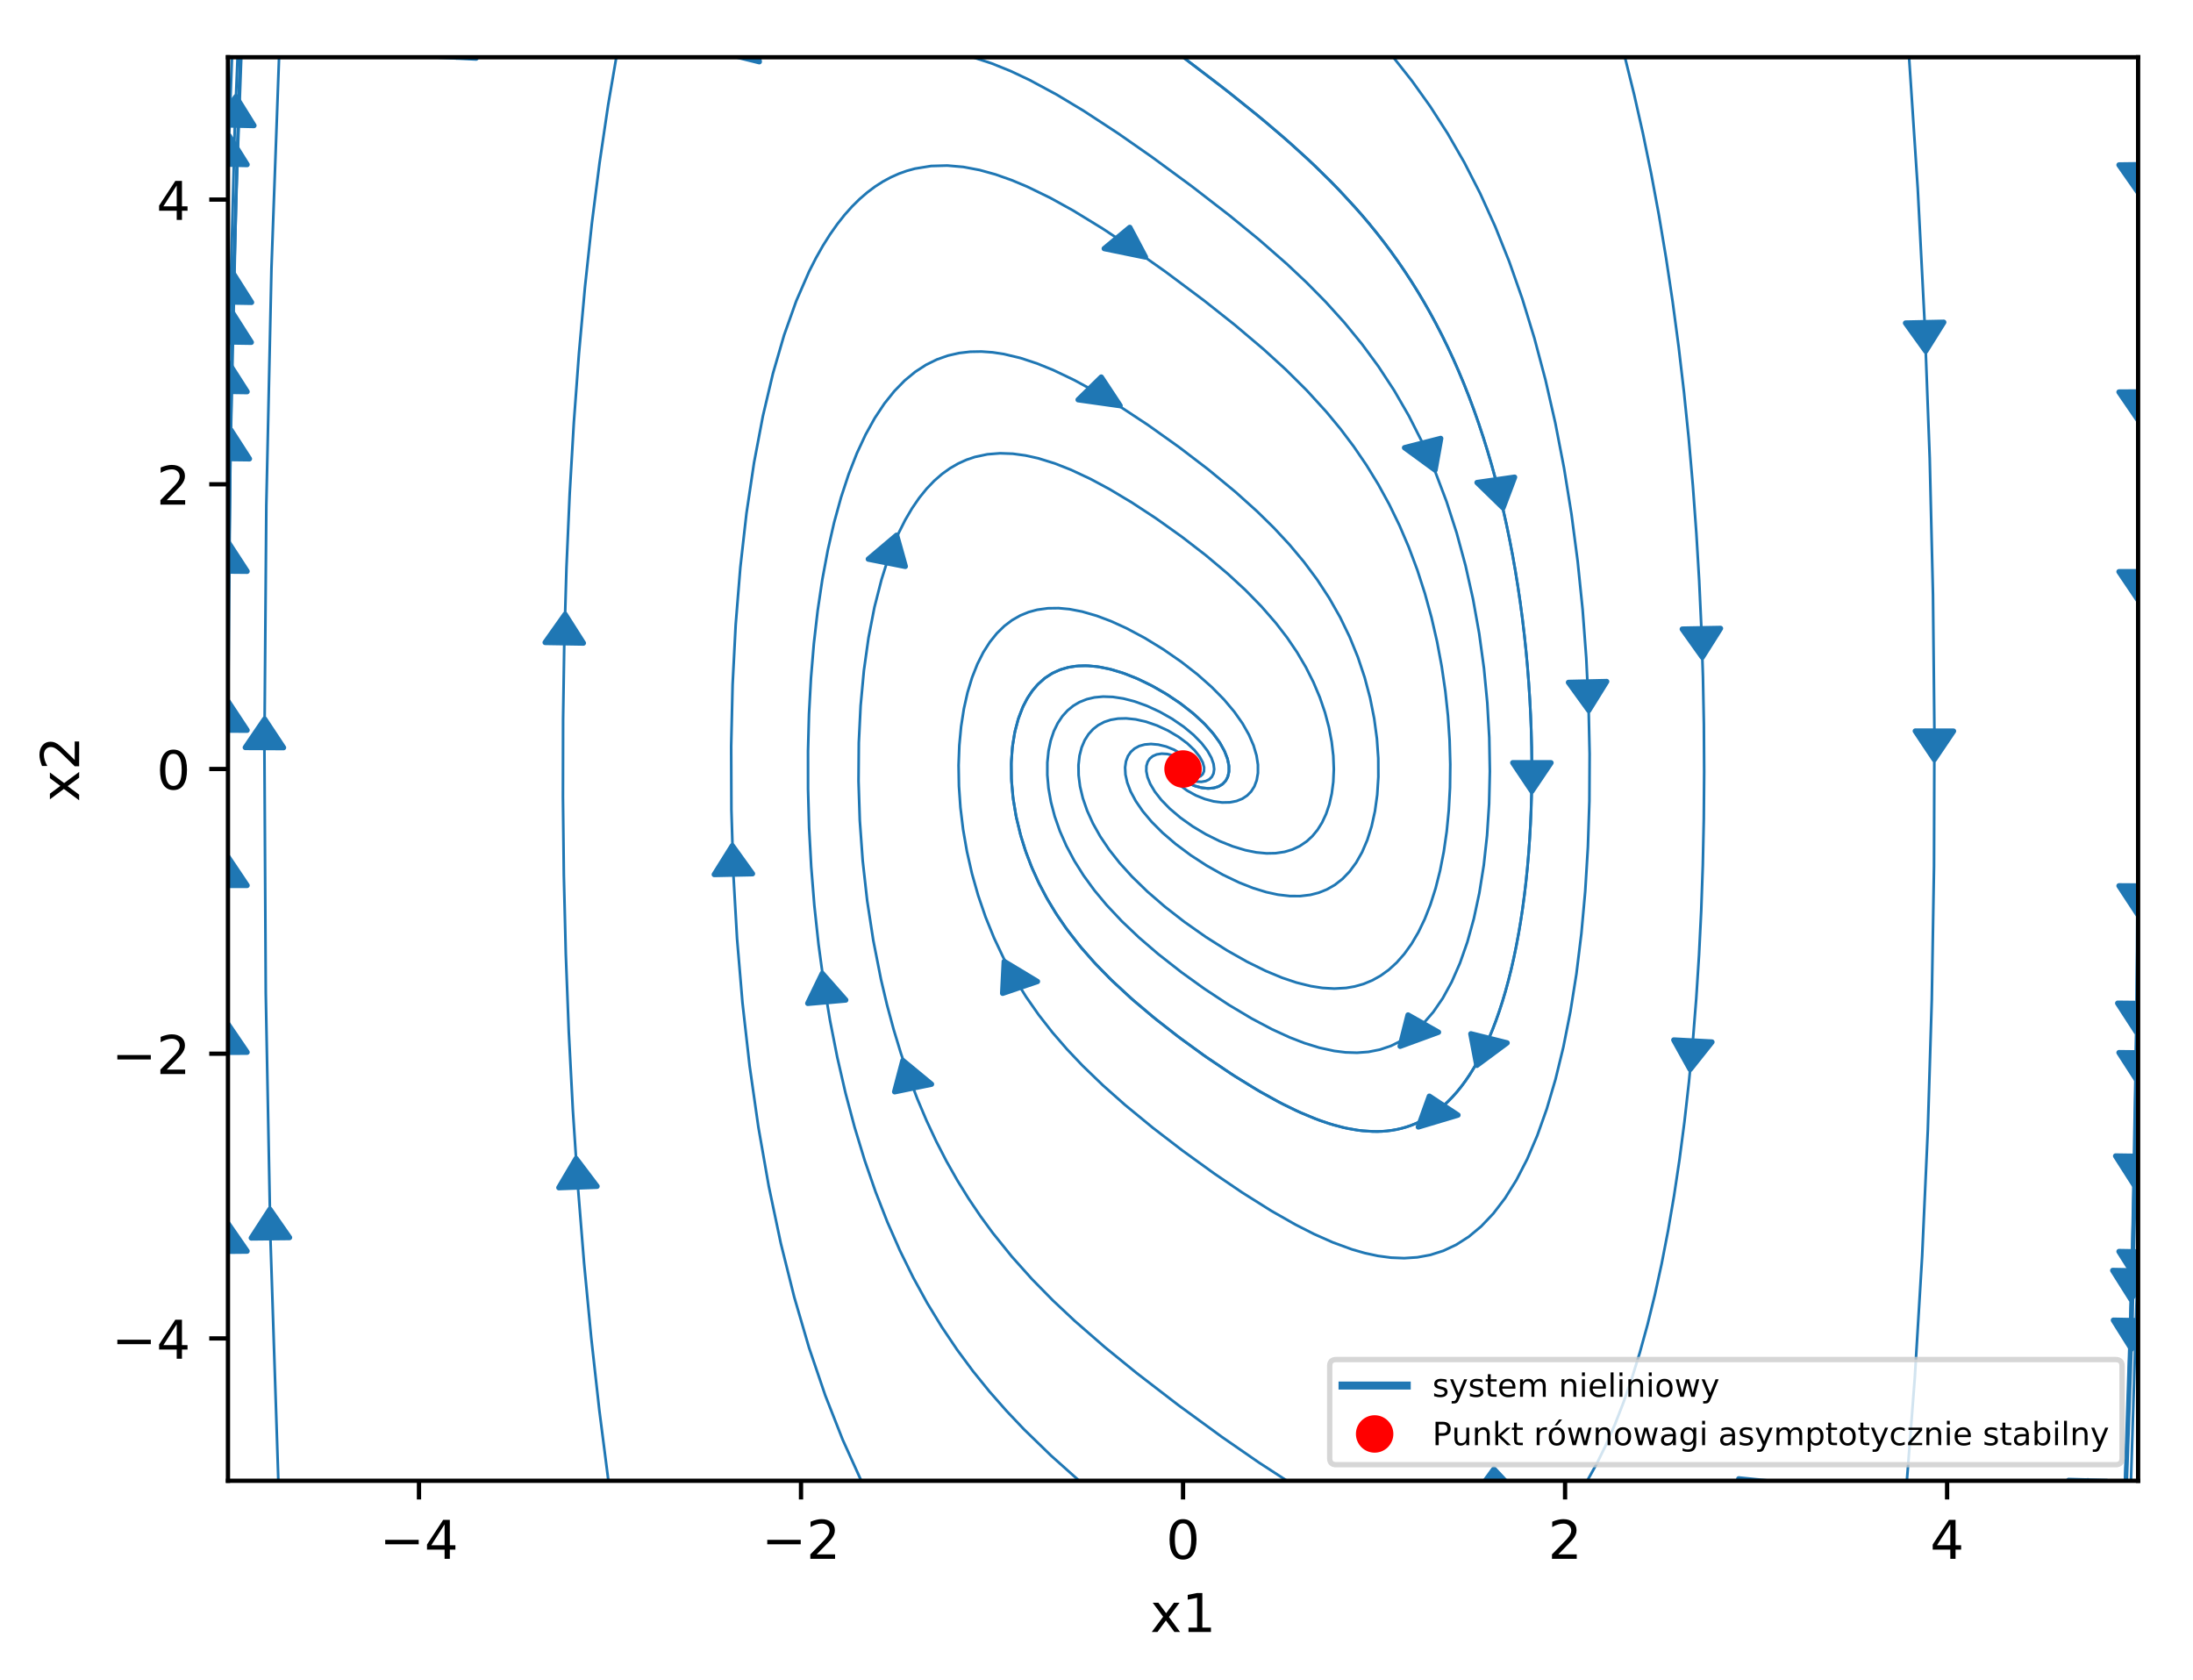 <?xml version="1.0" encoding="utf-8" standalone="no"?>
<!DOCTYPE svg PUBLIC "-//W3C//DTD SVG 1.1//EN"
  "http://www.w3.org/Graphics/SVG/1.1/DTD/svg11.dtd">
<!-- Created with matplotlib (http://matplotlib.org/) -->
<svg height="314pt" version="1.1" viewBox="0 0 410 314" width="410pt" xmlns="http://www.w3.org/2000/svg" xmlns:xlink="http://www.w3.org/1999/xlink">
 <defs>
  <style type="text/css">
*{stroke-linecap:butt;stroke-linejoin:round;}
  </style>
 </defs>
 <g id="figure_1">
  <g id="patch_1">
   <path d="M 0 314.368 
L 410.44 314.368 
L 410.44 0 
L 0 0 
z
" style="fill:#ffffff;"/>
  </g>
  <g id="axes_1">
   <g id="patch_2">
    <path d="M 42.62 276.812 
L 399.74 276.812 
L 399.74 10.7 
L 42.62 10.7 
z
" style="fill:#ffffff;"/>
   </g>
   <g id="patch_3">
    <path clip-path="url(#p9cd42788c5)" d="M 280.998 94.934 
L 276.147 90.208 
L 279.636 89.709 
L 279.671 89.702 
L 279.671 89.704 
L 283.161 89.206 
z
" style="fill:#1f77b4;stroke:#1f77b4;stroke-linejoin:miter;"/>
   </g>
   <g id="patch_4">
    <path clip-path="url(#p9cd42788c5)" d="M 265.171 210.673 
L 267.232 204.924 
L 269.892 206.679 
L 269.92 206.696 
L 269.919 206.697 
L 272.579 208.452 
z
" style="fill:#1f77b4;stroke:#1f77b4;stroke-linejoin:miter;"/>
   </g>
   <g id="patch_5">
    <path clip-path="url(#p9cd42788c5)" d="M 297.033 132.807 
L 293.242 127.57 
L 296.794 127.488 
L 296.829 127.483 
L 296.829 127.487 
L 300.381 127.405 
z
" style="fill:#1f77b4;stroke:#1f77b4;stroke-linejoin:miter;"/>
   </g>
   <g id="patch_6">
    <path clip-path="url(#p9cd42788c5)" d="M 187.75 179.74 
L 193.958 183.482 
L 190.724 184.579 
L 190.692 184.591 
L 190.691 184.59 
L 187.457 185.687 
z
" style="fill:#1f77b4;stroke:#1f77b4;stroke-linejoin:miter;"/>
   </g>
   <g id="patch_7">
    <path clip-path="url(#p9cd42788c5)" d="M 318.264 122.861 
L 314.52 117.605 
L 318.073 117.54 
L 318.108 117.531 
L 318.108 117.54 
L 321.661 117.475 
z
" style="fill:#1f77b4;stroke:#1f77b4;stroke-linejoin:miter;"/>
   </g>
   <g id="patch_8">
    <path clip-path="url(#p9cd42788c5)" d="M 315.987 199.916 
L 312.934 194.418 
L 316.478 194.606 
L 316.514 194.6 
L 316.514 194.608 
L 320.058 194.797 
z
" style="fill:#1f77b4;stroke:#1f77b4;stroke-linejoin:miter;"/>
   </g>
   <g id="patch_9">
    <path clip-path="url(#p9cd42788c5)" d="M 360.028 65.637 
L 356.259 60.391 
L 359.811 60.317 
L 359.846 60.291 
L 359.847 60.316 
L 363.399 60.242 
z
" style="fill:#1f77b4;stroke:#1f77b4;stroke-linejoin:miter;"/>
   </g>
   <g id="patch_10">
    <path clip-path="url(#p9cd42788c5)" d="M 361.638 141.991 
L 358.082 136.663 
L 361.635 136.669 
L 361.671 136.644 
L 361.671 136.669 
L 365.224 136.675 
z
" style="fill:#1f77b4;stroke:#1f77b4;stroke-linejoin:miter;"/>
   </g>
   <g id="patch_11">
    <path clip-path="url(#p9cd42788c5)" d="M 399.859 36.111 
L 396.171 30.834 
L 399.724 30.79 
L 399.758 30.737 
L 399.759 30.79 
L 403.312 30.746 
z
" style="fill:#1f77b4;stroke:#1f77b4;stroke-linejoin:miter;"/>
   </g>
   <g id="patch_12">
    <path clip-path="url(#p9cd42788c5)" d="M 399.802 78.588 
L 396.17 73.289 
L 399.723 73.266 
L 399.758 73.214 
L 399.759 73.266 
L 403.312 73.243 
z
" style="fill:#1f77b4;stroke:#1f77b4;stroke-linejoin:miter;"/>
   </g>
   <g id="patch_13">
    <path clip-path="url(#p9cd42788c5)" d="M 399.756 112.187 
L 396.169 106.87 
L 399.723 106.865 
L 399.758 106.813 
L 399.758 106.865 
L 403.312 106.859 
z
" style="fill:#1f77b4;stroke:#1f77b4;stroke-linejoin:miter;"/>
   </g>
   <g id="patch_14">
    <path clip-path="url(#p9cd42788c5)" d="M 399.395 192.901 
L 395.922 187.543 
L 399.475 187.579 
L 399.512 187.529 
L 399.511 187.579 
L 403.064 187.616 
z
" style="fill:#1f77b4;stroke:#1f77b4;stroke-linejoin:miter;"/>
   </g>
   <g id="patch_15">
    <path clip-path="url(#p9cd42788c5)" d="M 398.394 242.887 
L 394.998 237.501 
L 398.55 237.566 
L 398.588 237.518 
L 398.586 237.567 
L 402.138 237.631 
z
" style="fill:#1f77b4;stroke:#1f77b4;stroke-linejoin:miter;"/>
   </g>
   <g id="patch_16">
    <path clip-path="url(#p9cd42788c5)" d="M 399.673 170.942 
L 396.169 165.595 
L 399.722 165.62 
L 399.758 165.57 
L 399.758 165.62 
L 403.311 165.645 
z
" style="fill:#1f77b4;stroke:#1f77b4;stroke-linejoin:miter;"/>
   </g>
   <g id="patch_17">
    <path clip-path="url(#p9cd42788c5)" d="M 398.965 221.475 
L 395.535 216.102 
L 399.088 216.154 
L 399.125 216.105 
L 399.124 216.154 
L 402.677 216.207 
z
" style="fill:#1f77b4;stroke:#1f77b4;stroke-linejoin:miter;"/>
   </g>
   <g id="patch_18">
    <path clip-path="url(#p9cd42788c5)" d="M 399.628 202.142 
L 396.168 196.779 
L 399.721 196.82 
L 399.758 196.771 
L 399.757 196.821 
L 403.31 196.862 
z
" style="fill:#1f77b4;stroke:#1f77b4;stroke-linejoin:miter;"/>
   </g>
   <g id="patch_19">
    <path clip-path="url(#p9cd42788c5)" d="M 398.502 252.189 
L 395.12 246.799 
L 398.672 246.868 
L 398.709 246.821 
L 398.708 246.869 
L 402.26 246.939 
z
" style="fill:#1f77b4;stroke:#1f77b4;stroke-linejoin:miter;"/>
   </g>
   <g id="patch_20">
    <path clip-path="url(#p9cd42788c5)" d="M 399.573 239.34 
L 396.169 233.958 
L 399.721 234.019 
L 399.758 233.971 
L 399.757 234.02 
L 403.309 234.082 
z
" style="fill:#1f77b4;stroke:#1f77b4;stroke-linejoin:miter;"/>
   </g>
   <g id="patch_21">
    <path clip-path="url(#p9cd42788c5)" d="M 390.054 282.172 
L 386.751 276.754 
L 390.301 276.853 
L 390.339 276.812 
L 390.337 276.854 
L 393.888 276.952 
z
" style="fill:#1f77b4;stroke:#1f77b4;stroke-linejoin:miter;"/>
   </g>
   <g id="patch_22">
    <path clip-path="url(#p9cd42788c5)" d="M 327.638 282.094 
L 325.077 276.458 
L 328.597 276.82 
L 328.634 276.814 
L 328.632 276.824 
L 332.152 277.186 
z
" style="fill:#1f77b4;stroke:#1f77b4;stroke-linejoin:miter;"/>
   </g>
   <g id="patch_23">
    <path clip-path="url(#p9cd42788c5)" d="M 275.484 279.857 
L 279.3 274.63 
L 281.332 276.802 
L 281.354 276.823 
L 281.353 276.824 
L 283.385 278.996 
z
" style="fill:#1f77b4;stroke:#1f77b4;stroke-linejoin:miter;"/>
   </g>
   <g id="patch_24">
    <path clip-path="url(#p9cd42788c5)" d="M 168.805 198.259 
L 174.15 202.679 
L 170.725 203.385 
L 170.692 203.394 
L 170.691 203.392 
L 167.266 204.098 
z
" style="fill:#1f77b4;stroke:#1f77b4;stroke-linejoin:miter;"/>
   </g>
   <g id="patch_25">
    <path clip-path="url(#p9cd42788c5)" d="M 167.624 100.055 
L 169.25 105.881 
L 165.814 105.203 
L 165.779 105.198 
L 165.78 105.197 
L 162.345 104.519 
z
" style="fill:#1f77b4;stroke:#1f77b4;stroke-linejoin:miter;"/>
   </g>
   <g id="patch_26">
    <path clip-path="url(#p9cd42788c5)" d="M 153.733 181.97 
L 158.116 186.944 
L 154.587 187.254 
L 154.552 187.261 
L 154.552 187.257 
L 151.023 187.567 
z
" style="fill:#1f77b4;stroke:#1f77b4;stroke-linejoin:miter;"/>
   </g>
   <g id="patch_27">
    <path clip-path="url(#p9cd42788c5)" d="M 209.413 75.833 
L 201.567 74.727 
L 203.719 72.62 
L 203.739 72.599 
L 203.74 72.599 
L 205.892 70.492 
z
" style="fill:#1f77b4;stroke:#1f77b4;stroke-linejoin:miter;"/>
   </g>
   <g id="patch_28">
    <path clip-path="url(#p9cd42788c5)" d="M 136.913 158.09 
L 140.68 163.337 
L 137.128 163.41 
L 137.092 163.416 
L 137.092 163.41 
L 133.54 163.484 
z
" style="fill:#1f77b4;stroke:#1f77b4;stroke-linejoin:miter;"/>
   </g>
   <g id="patch_29">
    <path clip-path="url(#p9cd42788c5)" d="M 214.152 48.045 
L 206.451 46.47 
L 208.825 44.5 
L 208.848 44.479 
L 208.849 44.48 
L 211.223 42.51 
z
" style="fill:#1f77b4;stroke:#1f77b4;stroke-linejoin:miter;"/>
   </g>
   <g id="patch_30">
    <path clip-path="url(#p9cd42788c5)" d="M 107.7 216.579 
L 111.618 221.764 
L 108.069 221.894 
L 108.034 221.91 
L 108.033 221.895 
L 104.484 222.025 
z
" style="fill:#1f77b4;stroke:#1f77b4;stroke-linejoin:miter;"/>
   </g>
   <g id="patch_31">
    <path clip-path="url(#p9cd42788c5)" d="M 105.651 114.837 
L 109.066 120.216 
L 105.513 120.159 
L 105.477 120.172 
L 105.478 120.158 
L 101.925 120.1 
z
" style="fill:#1f77b4;stroke:#1f77b4;stroke-linejoin:miter;"/>
   </g>
   <g id="patch_32">
    <path clip-path="url(#p9cd42788c5)" d="M 50.456 226.066 
L 54.128 231.35 
L 50.575 231.387 
L 50.54 231.434 
L 50.539 231.388 
L 46.986 231.425 
z
" style="fill:#1f77b4;stroke:#1f77b4;stroke-linejoin:miter;"/>
   </g>
   <g id="patch_33">
    <path clip-path="url(#p9cd42788c5)" d="M 49.477 134.427 
L 53.006 139.765 
L 49.452 139.75 
L 49.416 139.795 
L 49.417 139.75 
L 45.863 139.734 
z
" style="fill:#1f77b4;stroke:#1f77b4;stroke-linejoin:miter;"/>
   </g>
   <g id="patch_34">
    <path clip-path="url(#p9cd42788c5)" d="M 42.532 228.596 
L 46.19 233.885 
L 42.637 233.918 
L 42.602 233.97 
L 42.602 233.918 
L 39.049 233.951 
z
" style="fill:#1f77b4;stroke:#1f77b4;stroke-linejoin:miter;"/>
   </g>
   <g id="patch_35">
    <path clip-path="url(#p9cd42788c5)" d="M 42.582 191.396 
L 46.191 196.705 
L 42.638 196.719 
L 42.602 196.77 
L 42.602 196.719 
L 39.049 196.733 
z
" style="fill:#1f77b4;stroke:#1f77b4;stroke-linejoin:miter;"/>
   </g>
   <g id="patch_36">
    <path clip-path="url(#p9cd42788c5)" d="M 42.626 160.196 
L 46.192 165.52 
L 42.638 165.518 
L 42.602 165.569 
L 42.603 165.518 
L 39.049 165.516 
z
" style="fill:#1f77b4;stroke:#1f77b4;stroke-linejoin:miter;"/>
   </g>
   <g id="patch_37">
    <path clip-path="url(#p9cd42788c5)" d="M 43.559 58.61 
L 46.978 63.988 
L 43.425 63.932 
L 43.388 63.98 
L 43.389 63.931 
L 39.837 63.875 
z
" style="fill:#1f77b4;stroke:#1f77b4;stroke-linejoin:miter;"/>
   </g>
   <g id="patch_38">
    <path clip-path="url(#p9cd42788c5)" d="M 42.667 131.169 
L 46.192 136.508 
L 42.639 136.491 
L 42.602 136.542 
L 42.603 136.491 
L 39.05 136.474 
z
" style="fill:#1f77b4;stroke:#1f77b4;stroke-linejoin:miter;"/>
   </g>
   <g id="patch_39">
    <path clip-path="url(#p9cd42788c5)" d="M 43.179 80.408 
L 46.631 85.774 
L 43.078 85.73 
L 43.041 85.779 
L 43.042 85.729 
L 39.489 85.685 
z
" style="fill:#1f77b4;stroke:#1f77b4;stroke-linejoin:miter;"/>
   </g>
   <g id="patch_40">
    <path clip-path="url(#p9cd42788c5)" d="M 42.709 101.441 
L 46.192 106.796 
L 42.639 106.763 
L 42.602 106.813 
L 42.603 106.763 
L 39.05 106.73 
z
" style="fill:#1f77b4;stroke:#1f77b4;stroke-linejoin:miter;"/>
   </g>
   <g id="patch_41">
    <path clip-path="url(#p9cd42788c5)" d="M 43.62 51.143 
L 47.027 56.525 
L 43.474 56.465 
L 43.437 56.513 
L 43.439 56.464 
L 39.886 56.403 
z
" style="fill:#1f77b4;stroke:#1f77b4;stroke-linejoin:miter;"/>
   </g>
   <g id="patch_42">
    <path clip-path="url(#p9cd42788c5)" d="M 42.759 67.843 
L 46.192 73.215 
L 42.639 73.165 
L 42.602 73.214 
L 42.604 73.164 
L 39.051 73.113 
z
" style="fill:#1f77b4;stroke:#1f77b4;stroke-linejoin:miter;"/>
   </g>
   <g id="patch_43">
    <path clip-path="url(#p9cd42788c5)" d="M 44.12 18.069 
L 47.474 23.469 
L 43.923 23.389 
L 43.885 23.436 
L 43.887 23.388 
L 40.335 23.309 
z
" style="fill:#1f77b4;stroke:#1f77b4;stroke-linejoin:miter;"/>
   </g>
   <g id="patch_44">
    <path clip-path="url(#p9cd42788c5)" d="M 42.822 25.368 
L 46.192 30.763 
L 42.64 30.688 
L 42.602 30.737 
L 42.604 30.688 
L 39.052 30.613 
z
" style="fill:#1f77b4;stroke:#1f77b4;stroke-linejoin:miter;"/>
   </g>
   <g id="patch_45">
    <path clip-path="url(#p9cd42788c5)" d="M 85.931 5.369 
L 89.007 10.86 
L 85.462 10.68 
L 85.425 10.699 
L 85.427 10.678 
L 81.882 10.498 
z
" style="fill:#1f77b4;stroke:#1f77b4;stroke-linejoin:miter;"/>
   </g>
   <g id="patch_46">
    <path clip-path="url(#p9cd42788c5)" d="M 140.837 5.649 
L 141.958 11.54 
L 138.588 10.7 
L 138.553 10.696 
L 138.555 10.692 
L 135.185 9.852 
z
" style="fill:#1f77b4;stroke:#1f77b4;stroke-linejoin:miter;"/>
   </g>
   <g id="patch_47">
    <path clip-path="url(#p9cd42788c5)" d="M 268.296 87.86 
L 262.596 83.692 
L 265.956 82.831 
L 265.989 82.821 
L 265.99 82.822 
L 269.35 81.961 
z
" style="fill:#1f77b4;stroke:#1f77b4;stroke-linejoin:miter;"/>
   </g>
   <g id="patch_48">
    <path clip-path="url(#p9cd42788c5)" d="M 261.769 195.589 
L 263.249 189.742 
L 266.078 191.344 
L 266.107 191.359 
L 266.106 191.36 
L 268.935 192.963 
z
" style="fill:#1f77b4;stroke:#1f77b4;stroke-linejoin:miter;"/>
   </g>
   <g id="patch_49">
    <path clip-path="url(#p9cd42788c5)" d="M 286.393 147.91 
L 282.829 142.585 
L 286.382 142.587 
L 286.418 142.584 
L 286.418 142.587 
L 289.971 142.59 
z
" style="fill:#1f77b4;stroke:#1f77b4;stroke-linejoin:miter;"/>
   </g>
   <g id="patch_50">
    <path clip-path="url(#p9cd42788c5)" d="M 276.106 199.154 
L 274.992 193.262 
L 278.361 194.104 
L 278.396 194.111 
L 278.395 194.113 
L 281.764 194.955 
z
" style="fill:#1f77b4;stroke:#1f77b4;stroke-linejoin:miter;"/>
   </g>
   <g id="matplotlib.axis_1">
    <g id="xtick_1">
     <g id="line2d_1">
      <defs>
       <path d="M 0 0 
L 0 3.5 
" id="mfd46cb058d" style="stroke:#000000;stroke-width:0.8;"/>
      </defs>
      <g>
       <use style="stroke:#000000;stroke-width:0.8;" x="78.332" xlink:href="#mfd46cb058d" y="276.812"/>
      </g>
     </g>
     <g id="text_1">
      <!-- −4 -->
      <defs>
       <path d="M 10.594 35.5 
L 73.188 35.5 
L 73.188 27.203 
L 10.594 27.203 
z
" id="DejaVuSans-2212"/>
       <path d="M 37.797 64.312 
L 12.891 25.391 
L 37.797 25.391 
z
M 35.203 72.906 
L 47.609 72.906 
L 47.609 25.391 
L 58.016 25.391 
L 58.016 17.188 
L 47.609 17.188 
L 47.609 0 
L 37.797 0 
L 37.797 17.188 
L 4.891 17.188 
L 4.891 26.703 
z
" id="DejaVuSans-34"/>
      </defs>
      <g transform="translate(70.961 291.41)scale(0.1 -0.1)">
       <use xlink:href="#DejaVuSans-2212"/>
       <use x="83.789" xlink:href="#DejaVuSans-34"/>
      </g>
     </g>
    </g>
    <g id="xtick_2">
     <g id="line2d_2">
      <g>
       <use style="stroke:#000000;stroke-width:0.8;" x="149.756" xlink:href="#mfd46cb058d" y="276.812"/>
      </g>
     </g>
     <g id="text_2">
      <!-- −2 -->
      <defs>
       <path d="M 19.188 8.297 
L 53.609 8.297 
L 53.609 0 
L 7.328 0 
L 7.328 8.297 
Q 12.938 14.109 22.625 23.891 
Q 32.328 33.688 34.812 36.531 
Q 39.547 41.844 41.422 45.531 
Q 43.312 49.219 43.312 52.781 
Q 43.312 58.594 39.234 62.25 
Q 35.156 65.922 28.609 65.922 
Q 23.969 65.922 18.812 64.312 
Q 13.672 62.703 7.812 59.422 
L 7.812 69.391 
Q 13.766 71.781 18.938 73 
Q 24.125 74.219 28.422 74.219 
Q 39.75 74.219 46.484 68.547 
Q 53.219 62.891 53.219 53.422 
Q 53.219 48.922 51.531 44.891 
Q 49.859 40.875 45.406 35.406 
Q 44.188 33.984 37.641 27.219 
Q 31.109 20.453 19.188 8.297 
" id="DejaVuSans-32"/>
      </defs>
      <g transform="translate(142.385 291.41)scale(0.1 -0.1)">
       <use xlink:href="#DejaVuSans-2212"/>
       <use x="83.789" xlink:href="#DejaVuSans-32"/>
      </g>
     </g>
    </g>
    <g id="xtick_3">
     <g id="line2d_3">
      <g>
       <use style="stroke:#000000;stroke-width:0.8;" x="221.18" xlink:href="#mfd46cb058d" y="276.812"/>
      </g>
     </g>
     <g id="text_3">
      <!-- 0 -->
      <defs>
       <path d="M 31.781 66.406 
Q 24.172 66.406 20.328 58.906 
Q 16.5 51.422 16.5 36.375 
Q 16.5 21.391 20.328 13.891 
Q 24.172 6.391 31.781 6.391 
Q 39.453 6.391 43.281 13.891 
Q 47.125 21.391 47.125 36.375 
Q 47.125 51.422 43.281 58.906 
Q 39.453 66.406 31.781 66.406 
M 31.781 74.219 
Q 44.047 74.219 50.516 64.516 
Q 56.984 54.828 56.984 36.375 
Q 56.984 17.969 50.516 8.266 
Q 44.047 -1.422 31.781 -1.422 
Q 19.531 -1.422 13.062 8.266 
Q 6.594 17.969 6.594 36.375 
Q 6.594 54.828 13.062 64.516 
Q 19.531 74.219 31.781 74.219 
" id="DejaVuSans-30"/>
      </defs>
      <g transform="translate(217.999 291.41)scale(0.1 -0.1)">
       <use xlink:href="#DejaVuSans-30"/>
      </g>
     </g>
    </g>
    <g id="xtick_4">
     <g id="line2d_4">
      <g>
       <use style="stroke:#000000;stroke-width:0.8;" x="292.604" xlink:href="#mfd46cb058d" y="276.812"/>
      </g>
     </g>
     <g id="text_4">
      <!-- 2 -->
      <g transform="translate(289.423 291.41)scale(0.1 -0.1)">
       <use xlink:href="#DejaVuSans-32"/>
      </g>
     </g>
    </g>
    <g id="xtick_5">
     <g id="line2d_5">
      <g>
       <use style="stroke:#000000;stroke-width:0.8;" x="364.028" xlink:href="#mfd46cb058d" y="276.812"/>
      </g>
     </g>
     <g id="text_5">
      <!-- 4 -->
      <g transform="translate(360.847 291.41)scale(0.1 -0.1)">
       <use xlink:href="#DejaVuSans-34"/>
      </g>
     </g>
    </g>
    <g id="text_6">
     <!-- x1 -->
     <defs>
      <path d="M 54.891 54.688 
L 35.109 28.078 
L 55.906 0 
L 45.312 0 
L 29.391 21.484 
L 13.484 0 
L 2.875 0 
L 24.125 28.609 
L 4.688 54.688 
L 15.281 54.688 
L 29.781 35.203 
L 44.281 54.688 
z
" id="DejaVuSans-78"/>
      <path d="M 12.406 8.297 
L 28.516 8.297 
L 28.516 63.922 
L 10.984 60.406 
L 10.984 69.391 
L 28.422 72.906 
L 38.281 72.906 
L 38.281 8.297 
L 54.391 8.297 
L 54.391 0 
L 12.406 0 
z
" id="DejaVuSans-31"/>
     </defs>
     <g transform="translate(215.04 305.089)scale(0.1 -0.1)">
      <use xlink:href="#DejaVuSans-78"/>
      <use x="59.18" xlink:href="#DejaVuSans-31"/>
     </g>
    </g>
   </g>
   <g id="matplotlib.axis_2">
    <g id="ytick_1">
     <g id="line2d_6">
      <defs>
       <path d="M 0 0 
L -3.5 0 
" id="m4425f6c253" style="stroke:#000000;stroke-width:0.8;"/>
      </defs>
      <g>
       <use style="stroke:#000000;stroke-width:0.8;" x="42.62" xlink:href="#m4425f6c253" y="250.201"/>
      </g>
     </g>
     <g id="text_7">
      <!-- −4 -->
      <g transform="translate(20.878 254)scale(0.1 -0.1)">
       <use xlink:href="#DejaVuSans-2212"/>
       <use x="83.789" xlink:href="#DejaVuSans-34"/>
      </g>
     </g>
    </g>
    <g id="ytick_2">
     <g id="line2d_7">
      <g>
       <use style="stroke:#000000;stroke-width:0.8;" x="42.62" xlink:href="#m4425f6c253" y="196.978"/>
      </g>
     </g>
     <g id="text_8">
      <!-- −2 -->
      <g transform="translate(20.878 200.778)scale(0.1 -0.1)">
       <use xlink:href="#DejaVuSans-2212"/>
       <use x="83.789" xlink:href="#DejaVuSans-32"/>
      </g>
     </g>
    </g>
    <g id="ytick_3">
     <g id="line2d_8">
      <g>
       <use style="stroke:#000000;stroke-width:0.8;" x="42.62" xlink:href="#m4425f6c253" y="143.756"/>
      </g>
     </g>
     <g id="text_9">
      <!-- 0 -->
      <g transform="translate(29.258 147.555)scale(0.1 -0.1)">
       <use xlink:href="#DejaVuSans-30"/>
      </g>
     </g>
    </g>
    <g id="ytick_4">
     <g id="line2d_9">
      <g>
       <use style="stroke:#000000;stroke-width:0.8;" x="42.62" xlink:href="#m4425f6c253" y="90.534"/>
      </g>
     </g>
     <g id="text_10">
      <!-- 2 -->
      <g transform="translate(29.258 94.333)scale(0.1 -0.1)">
       <use xlink:href="#DejaVuSans-32"/>
      </g>
     </g>
    </g>
    <g id="ytick_5">
     <g id="line2d_10">
      <g>
       <use style="stroke:#000000;stroke-width:0.8;" x="42.62" xlink:href="#m4425f6c253" y="37.311"/>
      </g>
     </g>
     <g id="text_11">
      <!-- 4 -->
      <g transform="translate(29.258 41.11)scale(0.1 -0.1)">
       <use xlink:href="#DejaVuSans-34"/>
      </g>
     </g>
    </g>
    <g id="text_12">
     <!-- x2 -->
     <g transform="translate(14.798 149.897)rotate(-90)scale(0.1 -0.1)">
      <use xlink:href="#DejaVuSans-78"/>
      <use x="59.18" xlink:href="#DejaVuSans-32"/>
     </g>
    </g>
   </g>
   <g id="line2d_11">
    <path clip-path="url(#p9cd42788c5)" d="M 221.18 10.7 
L 229.885 17.358 
L 236.526 22.732 
L 241.316 26.849 
L 245.938 31.096 
L 250.385 35.534 
L 254.648 40.226 
L 257.383 43.525 
L 260.027 46.983 
L 262.576 50.614 
L 265.025 54.433 
L 267.369 58.452 
L 269.603 62.679 
L 271.72 67.12 
L 273.714 71.776 
L 275.582 76.646 
L 277.315 81.724 
L 278.91 86.998 
L 280.36 92.454 
L 281.662 98.073 
L 282.811 103.832 
L 283.804 109.704 
L 284.638 115.66 
L 285.312 121.667 
L 285.824 127.69 
L 286.174 133.694 
L 286.365 139.643 
L 286.396 145.499 
L 286.272 151.229 
L 285.996 156.798 
L 285.574 162.175 
L 285.01 167.332 
L 284.31 172.243 
L 283.483 176.888 
L 282.534 181.248 
L 281.473 185.31 
L 280.307 189.064 
L 279.044 192.504 
L 277.693 195.63 
L 276.262 198.442 
L 274.76 200.945 
L 273.195 203.147 
L 271.574 205.057 
L 269.907 206.687 
L 268.199 208.052 
L 266.457 209.166 
L 264.69 210.045 
L 262.901 210.704 
L 261.098 211.162 
L 259.284 211.433 
L 257.466 211.535 
L 254.739 211.405 
L 252.023 210.981 
L 249.329 210.309 
L 246.667 209.432 
L 243.179 208.012 
L 239.772 206.373 
L 235.646 204.114 
L 230.901 201.215 
L 225.668 197.709 
L 220.766 194.162 
L 216.198 190.614 
L 211.962 187.062 
L 208.062 183.483 
L 204.988 180.368 
L 202.168 177.188 
L 199.607 173.929 
L 197.675 171.145 
L 195.932 168.301 
L 194.382 165.402 
L 193.028 162.457 
L 191.873 159.484 
L 190.918 156.502 
L 190.035 152.944 
L 189.437 149.452 
L 189.115 146.074 
L 189.059 142.855 
L 189.255 139.837 
L 189.684 137.059 
L 190.326 134.547 
L 191.159 132.32 
L 191.982 130.691 
L 192.908 129.269 
L 193.922 128.051 
L 195.236 126.85 
L 196.637 125.917 
L 198.103 125.234 
L 199.614 124.776 
L 201.154 124.52 
L 202.966 124.443 
L 205.033 124.602 
L 207.323 125.035 
L 209.789 125.755 
L 212.375 126.755 
L 215.014 128.008 
L 217.825 129.594 
L 220.498 131.363 
L 222.955 133.263 
L 225.007 135.133 
L 226.663 136.941 
L 227.94 138.659 
L 228.86 140.262 
L 229.45 141.728 
L 229.742 143.036 
L 229.772 144.172 
L 229.576 145.128 
L 229.196 145.902 
L 228.631 146.531 
L 227.9 146.995 
L 227.034 147.282 
L 225.971 147.392 
L 224.763 147.288 
L 223.449 146.945 
L 222.157 146.378 
L 221.035 145.648 
L 220.23 144.874 
L 219.803 144.181 
L 219.718 143.664 
L 219.87 143.338 
L 220.187 143.176 
L 220.661 143.192 
L 221.177 143.426 
L 221.419 143.744 
L 221.325 143.853 
L 221.317 143.853 
L 221.141 143.757 
L 221.143 143.748 
L 221.177 143.745 
L 221.18 143.756 
" style="fill:none;stroke:#1f77b4;stroke-linecap:square;stroke-width:0.5;"/>
   </g>
   <g id="line2d_12">
    <path clip-path="url(#p9cd42788c5)" d="M 260.484 10.7 
L 263.996 15.146 
L 267.385 19.884 
L 270.643 24.946 
L 273.76 30.361 
L 276.726 36.151 
L 279.532 42.333 
L 282.167 48.914 
L 284.62 55.895 
L 286.88 63.265 
L 288.937 71.006 
L 290.782 79.089 
L 292.406 87.474 
L 293.801 96.113 
L 294.962 104.951 
L 295.883 113.923 
L 296.563 122.961 
L 296.999 131.994 
L 297.195 140.947 
L 297.152 149.746 
L 296.875 158.32 
L 296.372 166.602 
L 295.652 174.532 
L 294.724 182.054 
L 293.6 189.122 
L 292.293 195.702 
L 290.816 201.764 
L 289.184 207.29 
L 287.411 212.272 
L 285.511 216.709 
L 283.499 220.608 
L 281.39 223.983 
L 279.197 226.853 
L 276.934 229.243 
L 274.613 231.181 
L 272.245 232.697 
L 269.842 233.825 
L 267.413 234.596 
L 264.968 235.044 
L 262.515 235.204 
L 260.062 235.105 
L 257.614 234.779 
L 255.177 234.255 
L 252.757 233.559 
L 249.167 232.246 
L 245.636 230.676 
L 242.171 228.913 
L 237.668 226.349 
L 232.24 222.935 
L 227.045 219.407 
L 221.126 215.127 
L 215.551 210.843 
L 210.322 206.544 
L 206.231 202.917 
L 202.385 199.207 
L 199.49 196.153 
L 196.761 193.001 
L 194.205 189.732 
L 191.828 186.335 
L 189.636 182.801 
L 187.638 179.131 
L 185.841 175.329 
L 184.251 171.409 
L 182.874 167.392 
L 181.714 163.304 
L 180.776 159.177 
L 180.059 155.049 
L 179.563 150.961 
L 179.284 146.952 
L 179.217 143.065 
L 179.355 139.337 
L 179.688 135.806 
L 180.205 132.501 
L 180.892 129.447 
L 181.736 126.664 
L 182.722 124.164 
L 183.834 121.952 
L 185.058 120.029 
L 186.377 118.389 
L 187.776 117.024 
L 189.242 115.918 
L 190.76 115.057 
L 192.319 114.421 
L 193.906 113.991 
L 195.914 113.712 
L 197.932 113.686 
L 199.945 113.874 
L 202.334 114.334 
L 205.063 115.126 
L 207.707 116.125 
L 210.604 117.444 
L 214.014 119.263 
L 217.474 121.381 
L 220.888 123.747 
L 223.919 126.118 
L 226.569 128.468 
L 228.845 130.78 
L 230.751 133.043 
L 232.299 135.242 
L 233.498 137.357 
L 234.365 139.365 
L 234.919 141.242 
L 235.183 142.964 
L 235.184 144.508 
L 234.951 145.861 
L 234.517 147.013 
L 233.913 147.964 
L 233.172 148.718 
L 232.251 149.324 
L 231.161 149.754 
L 229.926 149.99 
L 228.496 150.019 
L 226.92 149.816 
L 225.27 149.376 
L 223.567 148.69 
L 221.939 147.789 
L 220.567 146.775 
L 219.557 145.765 
L 218.921 144.832 
L 218.64 144.059 
L 218.644 143.466 
L 218.856 143.055 
L 219.242 142.797 
L 219.79 142.707 
L 220.479 142.825 
L 221.152 143.162 
L 221.553 143.586 
L 221.568 143.861 
L 221.379 143.926 
L 221.123 143.789 
L 221.124 143.733 
L 221.19 143.75 
L 221.19 143.75 
L 221.189 143.76 
L 221.179 143.757 
L 221.179 143.757 
L 221.179 143.755 
L 221.181 143.756 
L 221.181 143.756 
L 221.181 143.756 
L 221.18 143.756 
L 221.18 143.756 
L 221.18 143.756 
L 221.18 143.756 
L 221.18 143.756 
L 221.18 143.756 
L 221.18 143.756 
L 221.18 143.756 
L 221.18 143.756 
L 221.18 143.756 
L 221.18 143.756 
L 221.18 143.756 
L 221.18 143.756 
" style="fill:none;stroke:#1f77b4;stroke-linecap:square;stroke-width:0.5;"/>
   </g>
   <g id="line2d_13">
    <path clip-path="url(#p9cd42788c5)" d="M 303.791 10.7 
L 305.53 17.719 
L 307.172 24.994 
L 308.716 32.517 
L 310.157 40.276 
L 311.492 48.255 
L 312.719 56.437 
L 313.835 64.803 
L 314.838 73.332 
L 315.725 81.999 
L 316.495 90.781 
L 317.146 99.649 
L 317.678 108.575 
L 318.09 117.531 
L 318.382 126.487 
L 318.554 135.413 
L 318.606 144.279 
L 318.54 153.054 
L 318.357 161.711 
L 318.059 170.22 
L 317.648 178.554 
L 317.126 186.689 
L 316.497 194.599 
L 315.762 202.264 
L 314.927 209.664 
L 313.995 216.78 
L 312.969 223.597 
L 311.853 230.102 
L 310.653 236.285 
L 309.371 242.137 
L 308.014 247.653 
L 306.584 252.829 
L 305.088 257.663 
L 303.529 262.156 
L 301.911 266.312 
L 300.241 270.133 
L 298.521 273.626 
L 296.756 276.8 
L 294.951 279.662 
" style="fill:none;stroke:#1f77b4;stroke-linecap:square;stroke-width:0.5;"/>
   </g>
   <g id="line2d_14">
    <path clip-path="url(#p9cd42788c5)" d="M 356.918 10.7 
L 358.539 35.253 
L 359.828 60.291 
L 360.778 85.651 
L 361.387 111.16 
L 361.653 136.644 
L 361.579 161.924 
L 361.167 186.825 
L 360.425 211.179 
L 359.361 234.825 
L 357.985 257.617 
L 356.309 279.425 
" style="fill:none;stroke:#1f77b4;stroke-linecap:square;stroke-width:0.5;"/>
   </g>
   <g id="line2d_15">
    <path clip-path="url(#p9cd42788c5)" d="M 399.74 30.737 
L 400.904 83.375 
" style="fill:none;stroke:#1f77b4;stroke-linecap:square;stroke-width:0.5;"/>
   </g>
   <g id="line2d_16">
    <path clip-path="url(#p9cd42788c5)" d="M 399.74 73.214 
L 400.338 125.189 
" style="fill:none;stroke:#1f77b4;stroke-linecap:square;stroke-width:0.5;"/>
   </g>
   <g id="line2d_17">
    <path clip-path="url(#p9cd42788c5)" d="M 399.74 106.813 
L 399.89 158.263 
" style="fill:none;stroke:#1f77b4;stroke-linecap:square;stroke-width:0.5;"/>
   </g>
   <g id="line2d_18">
    <path clip-path="url(#p9cd42788c5)" d="M 399.74 136.542 
L 399.494 187.529 
L 398.57 237.518 
L 396.985 285.967 
" style="fill:none;stroke:#1f77b4;stroke-linecap:square;stroke-width:0.5;"/>
   </g>
   <g id="line2d_19">
    <path clip-path="url(#p9cd42788c5)" d="M 399.74 165.569 
L 399.107 216.105 
L 397.804 265.329 
L 395.853 312.723 
" style="fill:none;stroke:#1f77b4;stroke-linecap:square;stroke-width:0.5;"/>
   </g>
   <g id="line2d_20">
    <path clip-path="url(#p9cd42788c5)" d="M 399.74 196.77 
L 398.691 246.82 
L 396.981 295.225 
" style="fill:none;stroke:#1f77b4;stroke-linecap:square;stroke-width:0.5;"/>
   </g>
   <g id="line2d_21">
    <path clip-path="url(#p9cd42788c5)" d="M 399.74 233.97 
L 398.196 283.442 
" style="fill:none;stroke:#1f77b4;stroke-linecap:square;stroke-width:0.5;"/>
   </g>
   <g id="line2d_22">
    <path clip-path="url(#p9cd42788c5)" d="M 390.321 276.812 
L 388.397 315.368 
" style="fill:none;stroke:#1f77b4;stroke-linecap:square;stroke-width:0.5;"/>
   </g>
   <g id="line2d_23">
    <path clip-path="url(#p9cd42788c5)" d="M 328.616 276.812 
L 326.763 286.818 
" style="fill:none;stroke:#1f77b4;stroke-linecap:square;stroke-width:0.5;"/>
   </g>
   <g id="line2d_24">
    <path clip-path="url(#p9cd42788c5)" d="M 281.344 276.812 
L 279.552 277.743 
" style="fill:none;stroke:#1f77b4;stroke-linecap:square;stroke-width:0.5;"/>
   </g>
   <g id="line2d_25">
    <path clip-path="url(#p9cd42788c5)" d="M 240.6 276.812 
L 235.312 273.373 
L 228.48 268.648 
L 220.3 262.675 
L 212.522 256.692 
L 206.589 251.864 
L 200.917 246.927 
L 196.84 243.096 
L 192.921 239.105 
L 189.166 234.909 
L 185.584 230.465 
L 183.299 227.343 
L 181.099 224.083 
L 178.988 220.675 
L 176.971 217.114 
L 175.052 213.393 
L 173.234 209.512 
L 171.523 205.471 
L 169.923 201.272 
L 168.437 196.924 
L 167.07 192.433 
L 165.825 187.814 
L 164.706 183.08 
L 163.269 175.804 
L 162.128 168.38 
L 161.287 160.885 
L 160.748 153.405 
L 160.509 146.028 
L 160.563 138.841 
L 160.901 131.927 
L 161.511 125.361 
L 162.376 119.211 
L 163.481 113.528 
L 164.804 108.354 
L 165.797 105.201 
L 166.871 102.291 
L 168.02 99.626 
L 169.238 97.205 
L 170.517 95.026 
L 171.851 93.083 
L 173.235 91.372 
L 174.661 89.883 
L 176.125 88.608 
L 177.62 87.536 
L 179.141 86.657 
L 180.683 85.958 
L 182.242 85.429 
L 184.601 84.926 
L 186.975 84.737 
L 189.35 84.821 
L 191.717 85.142 
L 194.067 85.664 
L 197.161 86.62 
L 200.197 87.811 
L 203.894 89.544 
L 207.468 91.465 
L 211.58 93.923 
L 216.122 96.9 
L 220.967 100.353 
L 225.441 103.811 
L 229.544 107.266 
L 232.83 110.301 
L 235.829 113.365 
L 238.538 116.475 
L 240.626 119.184 
L 242.494 121.935 
L 244.139 124.724 
L 245.558 127.54 
L 246.75 130.367 
L 247.715 133.184 
L 248.454 135.964 
L 248.971 138.681 
L 249.273 141.306 
L 249.369 143.81 
L 249.269 146.168 
L 248.985 148.356 
L 248.533 150.358 
L 247.927 152.159 
L 247.185 153.752 
L 246.323 155.134 
L 245.359 156.308 
L 244.307 157.279 
L 242.993 158.169 
L 241.607 158.817 
L 240.171 159.245 
L 238.492 159.497 
L 236.798 159.531 
L 234.902 159.351 
L 232.835 158.936 
L 230.446 158.212 
L 228.007 157.233 
L 225.421 155.946 
L 222.961 154.472 
L 220.699 152.866 
L 218.704 151.175 
L 217.111 149.538 
L 215.903 147.991 
L 215.055 146.561 
L 214.536 145.273 
L 214.31 144.145 
L 214.335 143.19 
L 214.569 142.411 
L 214.97 141.807 
L 215.529 141.348 
L 216.257 141.034 
L 217.162 140.889 
L 218.235 140.952 
L 219.383 141.241 
L 220.539 141.762 
L 221.496 142.434 
L 222.108 143.12 
L 222.331 143.669 
L 222.262 144.024 
L 222.013 144.199 
L 221.609 144.205 
L 221.155 143.993 
L 220.997 143.724 
L 221.132 143.689 
L 221.21 143.761 
L 221.18 143.756 
" style="fill:none;stroke:#1f77b4;stroke-linecap:square;stroke-width:0.5;"/>
   </g>
   <g id="line2d_26">
    <path clip-path="url(#p9cd42788c5)" d="M 201.761 276.812 
L 196.498 272.11 
L 191.429 267.188 
L 188.162 263.742 
L 184.989 260.134 
L 181.916 256.339 
L 178.948 252.331 
L 176.09 248.089 
L 173.35 243.594 
L 170.734 238.83 
L 168.249 233.785 
L 165.903 228.452 
L 163.705 222.829 
L 161.661 216.922 
L 159.78 210.742 
L 158.068 204.305 
L 156.532 197.635 
L 155.177 190.761 
L 154.01 183.72 
L 153.033 176.55 
L 152.25 169.297 
L 151.663 162.009 
L 151.27 154.734 
L 151.073 147.525 
L 151.067 140.431 
L 151.25 133.501 
L 151.616 126.783 
L 152.159 120.319 
L 152.871 114.148 
L 153.745 108.303 
L 154.771 102.813 
L 155.939 97.701 
L 157.24 92.981 
L 158.661 88.664 
L 160.193 84.755 
L 161.825 81.253 
L 163.545 78.152 
L 165.343 75.443 
L 167.209 73.113 
L 169.132 71.143 
L 171.103 69.516 
L 173.114 68.21 
L 175.156 67.205 
L 177.221 66.475 
L 179.302 66 
L 181.393 65.755 
L 183.487 65.718 
L 185.58 65.868 
L 187.667 66.184 
L 190.776 66.926 
L 193.849 67.937 
L 196.878 69.163 
L 200.832 71.052 
L 204.68 73.149 
L 209.324 75.954 
L 214.643 79.463 
L 220.487 83.627 
L 225.94 87.799 
L 231 91.979 
L 235.024 95.597 
L 238.153 98.666 
L 241.073 101.806 
L 243.78 105.039 
L 246.267 108.378 
L 248.525 111.831 
L 250.549 115.398 
L 252.329 119.071 
L 253.859 122.829 
L 255.136 126.647 
L 256.155 130.489 
L 256.917 134.315 
L 257.423 138.08 
L 257.681 141.74 
L 257.697 145.249 
L 257.484 148.567 
L 257.057 151.656 
L 256.43 154.488 
L 255.623 157.042 
L 254.653 159.304 
L 253.543 161.268 
L 252.31 162.937 
L 250.975 164.317 
L 249.557 165.424 
L 248.073 166.274 
L 246.54 166.888 
L 244.974 167.288 
L 243.068 167.517 
L 241.154 167.509 
L 238.932 167.251 
L 236.746 166.775 
L 234.313 166.026 
L 231.684 164.99 
L 228.655 163.54 
L 225.606 161.821 
L 222.623 159.883 
L 219.791 157.772 
L 217.355 155.679 
L 215.308 153.63 
L 213.641 151.646 
L 212.338 149.749 
L 211.382 147.961 
L 210.75 146.304 
L 210.415 144.799 
L 210.347 143.465 
L 210.513 142.312 
L 210.878 141.346 
L 211.407 140.567 
L 212.116 139.931 
L 212.991 139.463 
L 214.007 139.179 
L 215.191 139.081 
L 216.559 139.202 
L 218.032 139.564 
L 219.5 140.155 
L 220.84 140.926 
L 221.932 141.8 
L 222.665 142.656 
L 223.022 143.391 
L 223.059 143.94 
L 222.871 144.298 
L 222.52 144.492 
L 222.008 144.514 
L 221.402 144.317 
L 220.951 143.954 
L 220.892 143.682 
L 221.061 143.635 
L 221.23 143.761 
L 221.18 143.756 
" style="fill:none;stroke:#1f77b4;stroke-linecap:square;stroke-width:0.5;"/>
   </g>
   <g id="line2d_27">
    <path clip-path="url(#p9cd42788c5)" d="M 161.016 276.812 
L 157.547 269.14 
L 154.291 260.862 
L 151.266 251.971 
L 148.488 242.475 
L 145.972 232.401 
L 143.734 221.792 
L 141.787 210.71 
L 140.144 199.233 
L 138.812 187.453 
L 137.8 175.476 
L 137.11 163.416 
L 136.744 151.394 
L 136.699 139.53 
L 136.968 127.946 
L 137.544 116.753 
L 138.413 106.056 
L 139.562 95.945 
L 140.974 86.498 
L 142.63 77.774 
L 144.509 69.816 
L 146.592 62.652 
L 148.855 56.291 
L 151.279 50.728 
L 152.545 48.242 
L 153.842 45.947 
L 155.169 43.841 
L 156.523 41.918 
L 157.902 40.174 
L 159.302 38.604 
L 160.723 37.2 
L 162.162 35.958 
L 163.616 34.871 
L 165.083 33.932 
L 166.563 33.135 
L 168.052 32.472 
L 169.549 31.938 
L 171.052 31.524 
L 174.072 31.034 
L 177.1 30.947 
L 180.125 31.213 
L 183.138 31.783 
L 186.133 32.613 
L 189.102 33.662 
L 192.041 34.892 
L 196.382 37.006 
L 200.633 39.358 
L 206.148 42.735 
L 211.476 46.269 
L 217.867 50.774 
L 225.135 56.206 
L 230.857 60.742 
L 236.274 65.328 
L 240.384 69.082 
L 244.289 72.959 
L 247.982 77.004 
L 250.606 80.174 
L 253.099 83.479 
L 255.457 86.932 
L 257.673 90.541 
L 259.74 94.312 
L 261.652 98.246 
L 263.402 102.336 
L 264.985 106.572 
L 266.394 110.939 
L 267.626 115.416 
L 268.675 119.976 
L 269.54 124.589 
L 270.218 129.223 
L 270.71 133.843 
L 271.017 138.41 
L 271.142 142.888 
L 271.089 147.242 
L 270.863 151.437 
L 270.473 155.441 
L 269.925 159.229 
L 269.23 162.776 
L 268.397 166.064 
L 267.438 169.08 
L 266.362 171.816 
L 265.182 174.267 
L 263.909 176.433 
L 262.555 178.321 
L 261.13 179.937 
L 259.645 181.293 
L 258.11 182.402 
L 256.536 183.279 
L 254.931 183.941 
L 253.303 184.404 
L 251.66 184.687 
L 249.459 184.812 
L 247.257 184.687 
L 245.068 184.348 
L 242.366 183.677 
L 239.716 182.786 
L 236.624 181.501 
L 233.157 179.792 
L 229.401 177.668 
L 225.455 175.167 
L 221.429 172.335 
L 217.785 169.498 
L 214.52 166.676 
L 211.632 163.869 
L 209.355 161.356 
L 207.38 158.856 
L 205.707 156.376 
L 204.331 153.93 
L 203.247 151.537 
L 202.448 149.223 
L 201.922 147.013 
L 201.656 144.935 
L 201.631 143.015 
L 201.827 141.274 
L 202.223 139.727 
L 202.792 138.384 
L 203.512 137.247 
L 204.357 136.314 
L 205.302 135.575 
L 206.443 134.969 
L 207.651 134.568 
L 209.027 134.336 
L 210.55 134.296 
L 212.314 134.479 
L 214.262 134.921 
L 216.315 135.629 
L 218.371 136.582 
L 220.32 137.737 
L 221.986 138.979 
L 223.32 140.243 
L 224.29 141.465 
L 224.872 142.548 
L 225.12 143.46 
L 225.092 144.188 
L 224.851 144.729 
L 224.44 145.106 
L 223.865 145.329 
L 223.13 145.372 
L 222.259 145.196 
L 221.403 144.797 
L 220.778 144.275 
L 220.534 143.818 
L 220.607 143.563 
L 220.853 143.492 
L 221.195 143.623 
L 221.278 143.783 
L 221.236 143.799 
L 221.163 143.756 
L 221.18 143.756 
" style="fill:none;stroke:#1f77b4;stroke-linecap:square;stroke-width:0.5;"/>
   </g>
   <g id="line2d_28">
    <path clip-path="url(#p9cd42788c5)" d="M 113.744 276.812 
L 112.047 263.607 
L 110.529 250.021 
L 109.196 236.103 
L 108.052 221.909 
L 107.1 207.497 
L 106.342 192.932 
L 105.78 178.279 
L 105.415 163.607 
L 105.247 148.985 
L 105.274 134.485 
L 105.495 120.173 
L 105.906 106.116 
L 106.504 92.378 
L 107.284 79.019 
L 108.24 66.094 
L 109.366 53.653 
L 110.656 41.74 
L 112.101 30.392 
L 113.696 19.641 
L 115.43 9.513 
" style="fill:none;stroke:#1f77b4;stroke-linecap:square;stroke-width:0.5;"/>
   </g>
   <g id="line2d_29">
    <path clip-path="url(#p9cd42788c5)" d="M 52.039 276.812 
L 50.558 231.433 
L 49.688 185.604 
L 49.434 139.795 
L 49.792 94.483 
L 50.752 50.134 
L 52.299 7.187 
" style="fill:none;stroke:#1f77b4;stroke-linecap:square;stroke-width:0.5;"/>
   </g>
   <g id="line2d_30">
    <path clip-path="url(#p9cd42788c5)" d="M 42.62 233.97 
L 41.76 181.689 
" style="fill:none;stroke:#1f77b4;stroke-linecap:square;stroke-width:0.5;"/>
   </g>
   <g id="line2d_31">
    <path clip-path="url(#p9cd42788c5)" d="M 42.62 196.77 
L 42.256 145.069 
" style="fill:none;stroke:#1f77b4;stroke-linecap:square;stroke-width:0.5;"/>
   </g>
   <g id="line2d_32">
    <path clip-path="url(#p9cd42788c5)" d="M 42.62 165.569 
L 42.672 114.355 
L 43.406 63.98 
L 44.807 14.998 
L 45.502 -1 
" style="fill:none;stroke:#1f77b4;stroke-linecap:square;stroke-width:0.5;"/>
   </g>
   <g id="line2d_33">
    <path clip-path="url(#p9cd42788c5)" d="M 42.62 136.542 
L 43.059 85.779 
L 44.171 36.171 
L 45.542 -1 
" style="fill:none;stroke:#1f77b4;stroke-linecap:square;stroke-width:0.5;"/>
   </g>
   <g id="line2d_34">
    <path clip-path="url(#p9cd42788c5)" d="M 42.62 106.813 
L 43.455 56.513 
L 44.955 7.687 
" style="fill:none;stroke:#1f77b4;stroke-linecap:square;stroke-width:0.5;"/>
   </g>
   <g id="line2d_35">
    <path clip-path="url(#p9cd42788c5)" d="M 42.62 73.214 
L 43.903 23.437 
L 44.891 -1 
" style="fill:none;stroke:#1f77b4;stroke-linecap:square;stroke-width:0.5;"/>
   </g>
   <g id="line2d_36">
    <path clip-path="url(#p9cd42788c5)" d="M 42.62 30.737 
L 43.815 -1 
" style="fill:none;stroke:#1f77b4;stroke-linecap:square;stroke-width:0.5;"/>
   </g>
   <g id="line2d_37">
    <path clip-path="url(#p9cd42788c5)" d="M 85.443 10.7 
L 86.515 -1 
" style="fill:none;stroke:#1f77b4;stroke-linecap:square;stroke-width:0.5;"/>
   </g>
   <g id="line2d_38">
    <path clip-path="url(#p9cd42788c5)" d="M 138.57 10.7 
L 140.383 6.661 
" style="fill:none;stroke:#1f77b4;stroke-linecap:square;stroke-width:0.5;"/>
   </g>
   <g id="line2d_39">
    <path clip-path="url(#p9cd42788c5)" d="M 181.876 10.7 
L 185.432 11.863 
L 188.954 13.29 
L 192.434 14.932 
L 197.566 17.695 
L 202.581 20.71 
L 209.073 24.959 
L 215.333 29.329 
L 222.826 34.834 
L 229.95 40.347 
L 235.382 44.794 
L 240.573 49.334 
L 244.304 52.845 
L 247.891 56.484 
L 251.329 60.289 
L 254.609 64.292 
L 257.724 68.525 
L 260.664 73.014 
L 263.417 77.777 
L 265.972 82.825 
L 268.319 88.16 
L 270.445 93.771 
L 272.34 99.64 
L 273.994 105.735 
L 275.399 112.014 
L 276.548 118.427 
L 277.438 124.915 
L 278.065 131.413 
L 278.432 137.855 
L 278.542 144.173 
L 278.401 150.298 
L 278.019 156.171 
L 277.406 161.733 
L 276.576 166.938 
L 275.545 171.747 
L 274.328 176.13 
L 272.944 180.07 
L 271.41 183.558 
L 269.745 186.594 
L 267.967 189.186 
L 266.093 191.351 
L 264.14 193.11 
L 262.124 194.489 
L 260.059 195.516 
L 257.96 196.223 
L 255.839 196.64 
L 253.706 196.799 
L 251.571 196.731 
L 249.443 196.465 
L 246.629 195.849 
L 243.855 194.988 
L 241.132 193.935 
L 237.815 192.415 
L 233.978 190.383 
L 229.716 187.839 
L 225.144 184.823 
L 220.899 181.769 
L 216.516 178.332 
L 212.967 175.282 
L 209.747 172.226 
L 206.855 169.149 
L 204.597 166.431 
L 202.596 163.686 
L 200.853 160.917 
L 199.372 158.137 
L 198.151 155.363 
L 197.19 152.62 
L 196.484 149.935 
L 196.026 147.341 
L 195.807 144.867 
L 195.813 142.543 
L 196.029 140.395 
L 196.438 138.444 
L 197.021 136.703 
L 197.757 135.182 
L 198.625 133.883 
L 199.605 132.801 
L 200.676 131.93 
L 201.82 131.256 
L 203.194 130.708 
L 204.614 130.374 
L 206.242 130.221 
L 208.057 130.285 
L 210.026 130.584 
L 212.106 131.121 
L 214.405 131.947 
L 216.824 133.062 
L 219.117 134.362 
L 221.32 135.872 
L 223.137 137.38 
L 224.641 138.913 
L 225.746 140.351 
L 226.481 141.659 
L 226.885 142.814 
L 227.002 143.797 
L 226.879 144.601 
L 226.564 145.224 
L 226.08 145.695 
L 225.427 146.013 
L 224.608 146.16 
L 223.644 146.107 
L 222.569 145.822 
L 221.541 145.322 
L 220.735 144.694 
L 220.297 144.097 
L 220.22 143.665 
L 220.379 143.43 
L 220.697 143.363 
L 221.123 143.501 
L 221.338 143.766 
L 221.25 143.819 
L 221.22 143.812 
L 221.155 143.752 
L 221.18 143.756 
" style="fill:none;stroke:#1f77b4;stroke-linecap:square;stroke-width:0.5;"/>
   </g>
   <g id="line2d_40">
    <path clip-path="url(#p9cd42788c5)" d="M 221.18 10.7 
L 228.18 16.024 
L 234.893 21.38 
L 239.738 25.465 
L 244.416 29.662 
L 248.922 34.029 
L 253.248 38.63 
L 256.027 41.857 
L 258.717 45.233 
L 261.314 48.776 
L 263.814 52.499 
L 266.211 56.417 
L 268.5 60.539 
L 270.676 64.872 
L 272.733 69.421 
L 274.664 74.184 
L 276.465 79.159 
L 278.13 84.337 
L 279.653 89.704 
L 281.03 95.244 
L 282.256 100.936 
L 283.327 106.755 
L 284.241 112.673 
L 284.995 118.659 
L 285.588 124.678 
L 286.019 130.696 
L 286.29 136.677 
L 286.4 142.584 
L 286.353 148.382 
L 286.153 154.035 
L 285.803 159.512 
L 285.309 164.783 
L 284.677 169.82 
L 283.912 174.6 
L 283.023 179.104 
L 282.017 183.317 
L 280.902 187.226 
L 279.687 190.824 
L 278.379 194.107 
L 276.987 197.075 
L 275.519 199.732 
L 273.985 202.083 
L 272.391 204.138 
L 270.746 205.907 
L 269.057 207.403 
L 267.332 208.64 
L 265.576 209.634 
L 263.798 210.401 
L 262.001 210.958 
L 260.192 211.32 
L 258.376 211.505 
L 256.557 211.528 
L 253.832 211.295 
L 251.122 210.783 
L 248.438 210.038 
L 245.788 209.102 
L 242.319 207.621 
L 238.935 205.938 
L 234.839 203.643 
L 230.133 200.72 
L 224.947 197.204 
L 220.093 193.656 
L 215.572 190.107 
L 211.384 186.553 
L 207.532 182.968 
L 204.5 179.843 
L 201.722 176.652 
L 199.205 173.378 
L 197.311 170.582 
L 195.606 167.726 
L 194.095 164.816 
L 192.781 161.865 
L 191.666 158.888 
L 190.75 155.906 
L 189.915 152.356 
L 189.363 148.88 
L 189.087 145.525 
L 189.074 142.336 
L 189.31 139.356 
L 189.776 136.62 
L 190.452 134.155 
L 191.314 131.978 
L 192.159 130.39 
L 193.103 129.009 
L 194.134 127.831 
L 195.464 126.676 
L 196.877 125.786 
L 198.352 125.142 
L 199.869 124.719 
L 201.671 124.474 
L 203.484 124.459 
L 205.546 124.677 
L 207.824 125.161 
L 210.27 125.923 
L 212.829 126.953 
L 215.641 128.339 
L 218.388 129.944 
L 220.99 131.719 
L 223.371 133.617 
L 225.347 135.477 
L 226.931 137.27 
L 228.139 138.969 
L 228.995 140.548 
L 229.527 141.986 
L 229.767 143.262 
L 229.751 144.365 
L 229.518 145.287 
L 229.107 146.027 
L 228.517 146.623 
L 227.769 147.054 
L 226.843 147.318 
L 225.776 147.391 
L 224.527 147.243 
L 223.196 146.853 
L 221.917 146.244 
L 220.84 145.488 
L 220.105 144.713 
L 219.759 144.054 
L 219.734 143.579 
L 219.923 143.292 
L 220.274 143.163 
L 220.772 143.223 
L 221.263 143.498 
L 221.415 143.79 
L 221.278 143.851 
L 221.142 143.753 
L 221.18 143.756 
" style="fill:none;stroke:#1f77b4;stroke-linecap:square;stroke-width:0.5;"/>
   </g>
   <g id="line2d_41">
    <path clip-path="url(#p9cd42788c5)" d="M 221.18 143.756 
" style="fill:none;stroke:#1f77b4;stroke-linecap:square;stroke-width:1.5;"/>
   </g>
   <g id="line2d_42">
    <defs>
     <path d="M 0 3 
C 0.796 3 1.559 2.684 2.121 2.121 
C 2.684 1.559 3 0.796 3 0 
C 3 -0.796 2.684 -1.559 2.121 -2.121 
C 1.559 -2.684 0.796 -3 0 -3 
C -0.796 -3 -1.559 -2.684 -2.121 -2.121 
C -2.684 -1.559 -3 -0.796 -3 0 
C -3 0.796 -2.684 1.559 -2.121 2.121 
C -1.559 2.684 -0.796 3 0 3 
z
" id="me5b61ed260" style="stroke:#ff0000;"/>
    </defs>
    <g clip-path="url(#p9cd42788c5)">
     <use style="fill:#ff0000;stroke:#ff0000;" x="221.18" xlink:href="#me5b61ed260" y="143.756"/>
    </g>
   </g>
   <g id="patch_51">
    <path d="M 42.62 276.812 
L 42.62 10.7 
" style="fill:none;stroke:#000000;stroke-linecap:square;stroke-linejoin:miter;stroke-width:0.8;"/>
   </g>
   <g id="patch_52">
    <path d="M 399.74 276.812 
L 399.74 10.7 
" style="fill:none;stroke:#000000;stroke-linecap:square;stroke-linejoin:miter;stroke-width:0.8;"/>
   </g>
   <g id="patch_53">
    <path d="M 42.62 276.812 
L 399.74 276.812 
" style="fill:none;stroke:#000000;stroke-linecap:square;stroke-linejoin:miter;stroke-width:0.8;"/>
   </g>
   <g id="patch_54">
    <path d="M 42.62 10.7 
L 399.74 10.7 
" style="fill:none;stroke:#000000;stroke-linecap:square;stroke-linejoin:miter;stroke-width:0.8;"/>
   </g>
   <g id="legend_1">
    <g id="patch_55">
     <path d="M 249.8 273.812 
L 395.54 273.812 
Q 396.74 273.812 396.74 272.612 
L 396.74 255.358 
Q 396.74 254.158 395.54 254.158 
L 249.8 254.158 
Q 248.6 254.158 248.6 255.358 
L 248.6 272.612 
Q 248.6 273.812 249.8 273.812 
z
" style="fill:#ffffff;opacity:0.8;stroke:#cccccc;stroke-linejoin:miter;"/>
    </g>
    <g id="line2d_43">
     <path d="M 251 259.017 
L 263 259.017 
" style="fill:none;stroke:#1f77b4;stroke-linecap:square;stroke-width:1.5;"/>
    </g>
    <g id="line2d_44"/>
    <g id="text_13">
     <!-- system nieliniowy -->
     <defs>
      <path d="M 44.281 53.078 
L 44.281 44.578 
Q 40.484 46.531 36.375 47.5 
Q 32.281 48.484 27.875 48.484 
Q 21.188 48.484 17.844 46.438 
Q 14.5 44.391 14.5 40.281 
Q 14.5 37.156 16.891 35.375 
Q 19.281 33.594 26.516 31.984 
L 29.594 31.297 
Q 39.156 29.25 43.188 25.516 
Q 47.219 21.781 47.219 15.094 
Q 47.219 7.469 41.188 3.016 
Q 35.156 -1.422 24.609 -1.422 
Q 20.219 -1.422 15.453 -0.562 
Q 10.688 0.297 5.422 2 
L 5.422 11.281 
Q 10.406 8.688 15.234 7.391 
Q 20.062 6.109 24.812 6.109 
Q 31.156 6.109 34.562 8.281 
Q 37.984 10.453 37.984 14.406 
Q 37.984 18.062 35.516 20.016 
Q 33.062 21.969 24.703 23.781 
L 21.578 24.516 
Q 13.234 26.266 9.516 29.906 
Q 5.812 33.547 5.812 39.891 
Q 5.812 47.609 11.281 51.797 
Q 16.75 56 26.812 56 
Q 31.781 56 36.172 55.266 
Q 40.578 54.547 44.281 53.078 
" id="DejaVuSans-73"/>
      <path d="M 32.172 -5.078 
Q 28.375 -14.844 24.75 -17.812 
Q 21.141 -20.797 15.094 -20.797 
L 7.906 -20.797 
L 7.906 -13.281 
L 13.188 -13.281 
Q 16.891 -13.281 18.938 -11.516 
Q 21 -9.766 23.484 -3.219 
L 25.094 0.875 
L 2.984 54.688 
L 12.5 54.688 
L 29.594 11.922 
L 46.688 54.688 
L 56.203 54.688 
z
" id="DejaVuSans-79"/>
      <path d="M 18.312 70.219 
L 18.312 54.688 
L 36.812 54.688 
L 36.812 47.703 
L 18.312 47.703 
L 18.312 18.016 
Q 18.312 11.328 20.141 9.422 
Q 21.969 7.516 27.594 7.516 
L 36.812 7.516 
L 36.812 0 
L 27.594 0 
Q 17.188 0 13.234 3.875 
Q 9.281 7.766 9.281 18.016 
L 9.281 47.703 
L 2.688 47.703 
L 2.688 54.688 
L 9.281 54.688 
L 9.281 70.219 
z
" id="DejaVuSans-74"/>
      <path d="M 56.203 29.594 
L 56.203 25.203 
L 14.891 25.203 
Q 15.484 15.922 20.484 11.062 
Q 25.484 6.203 34.422 6.203 
Q 39.594 6.203 44.453 7.469 
Q 49.312 8.734 54.109 11.281 
L 54.109 2.781 
Q 49.266 0.734 44.188 -0.344 
Q 39.109 -1.422 33.891 -1.422 
Q 20.797 -1.422 13.156 6.188 
Q 5.516 13.812 5.516 26.812 
Q 5.516 40.234 12.766 48.109 
Q 20.016 56 32.328 56 
Q 43.359 56 49.781 48.891 
Q 56.203 41.797 56.203 29.594 
M 47.219 32.234 
Q 47.125 39.594 43.094 43.984 
Q 39.062 48.391 32.422 48.391 
Q 24.906 48.391 20.391 44.141 
Q 15.875 39.891 15.188 32.172 
z
" id="DejaVuSans-65"/>
      <path d="M 52 44.188 
Q 55.375 50.25 60.062 53.125 
Q 64.75 56 71.094 56 
Q 79.641 56 84.281 50.016 
Q 88.922 44.047 88.922 33.016 
L 88.922 0 
L 79.891 0 
L 79.891 32.719 
Q 79.891 40.578 77.094 44.375 
Q 74.312 48.188 68.609 48.188 
Q 61.625 48.188 57.562 43.547 
Q 53.516 38.922 53.516 30.906 
L 53.516 0 
L 44.484 0 
L 44.484 32.719 
Q 44.484 40.625 41.703 44.406 
Q 38.922 48.188 33.109 48.188 
Q 26.219 48.188 22.156 43.531 
Q 18.109 38.875 18.109 30.906 
L 18.109 0 
L 9.078 0 
L 9.078 54.688 
L 18.109 54.688 
L 18.109 46.188 
Q 21.188 51.219 25.484 53.609 
Q 29.781 56 35.688 56 
Q 41.656 56 45.828 52.969 
Q 50 49.953 52 44.188 
" id="DejaVuSans-6d"/>
      <path id="DejaVuSans-20"/>
      <path d="M 54.891 33.016 
L 54.891 0 
L 45.906 0 
L 45.906 32.719 
Q 45.906 40.484 42.875 44.328 
Q 39.844 48.188 33.797 48.188 
Q 26.516 48.188 22.312 43.547 
Q 18.109 38.922 18.109 30.906 
L 18.109 0 
L 9.078 0 
L 9.078 54.688 
L 18.109 54.688 
L 18.109 46.188 
Q 21.344 51.125 25.703 53.562 
Q 30.078 56 35.797 56 
Q 45.219 56 50.047 50.172 
Q 54.891 44.344 54.891 33.016 
" id="DejaVuSans-6e"/>
      <path d="M 9.422 54.688 
L 18.406 54.688 
L 18.406 0 
L 9.422 0 
z
M 9.422 75.984 
L 18.406 75.984 
L 18.406 64.594 
L 9.422 64.594 
z
" id="DejaVuSans-69"/>
      <path d="M 9.422 75.984 
L 18.406 75.984 
L 18.406 0 
L 9.422 0 
z
" id="DejaVuSans-6c"/>
      <path d="M 30.609 48.391 
Q 23.391 48.391 19.188 42.75 
Q 14.984 37.109 14.984 27.297 
Q 14.984 17.484 19.156 11.844 
Q 23.344 6.203 30.609 6.203 
Q 37.797 6.203 41.984 11.859 
Q 46.188 17.531 46.188 27.297 
Q 46.188 37.016 41.984 42.703 
Q 37.797 48.391 30.609 48.391 
M 30.609 56 
Q 42.328 56 49.016 48.375 
Q 55.719 40.766 55.719 27.297 
Q 55.719 13.875 49.016 6.219 
Q 42.328 -1.422 30.609 -1.422 
Q 18.844 -1.422 12.172 6.219 
Q 5.516 13.875 5.516 27.297 
Q 5.516 40.766 12.172 48.375 
Q 18.844 56 30.609 56 
" id="DejaVuSans-6f"/>
      <path d="M 4.203 54.688 
L 13.188 54.688 
L 24.422 12.016 
L 35.594 54.688 
L 46.188 54.688 
L 57.422 12.016 
L 68.609 54.688 
L 77.594 54.688 
L 63.281 0 
L 52.688 0 
L 40.922 44.828 
L 29.109 0 
L 18.5 0 
z
" id="DejaVuSans-77"/>
     </defs>
     <g transform="translate(267.8 261.117)scale(0.06 -0.06)">
      <use xlink:href="#DejaVuSans-73"/>
      <use x="52.1" xlink:href="#DejaVuSans-79"/>
      <use x="111.279" xlink:href="#DejaVuSans-73"/>
      <use x="163.379" xlink:href="#DejaVuSans-74"/>
      <use x="202.588" xlink:href="#DejaVuSans-65"/>
      <use x="264.111" xlink:href="#DejaVuSans-6d"/>
      <use x="361.523" xlink:href="#DejaVuSans-20"/>
      <use x="393.311" xlink:href="#DejaVuSans-6e"/>
      <use x="456.689" xlink:href="#DejaVuSans-69"/>
      <use x="484.473" xlink:href="#DejaVuSans-65"/>
      <use x="545.996" xlink:href="#DejaVuSans-6c"/>
      <use x="573.779" xlink:href="#DejaVuSans-69"/>
      <use x="601.562" xlink:href="#DejaVuSans-6e"/>
      <use x="664.941" xlink:href="#DejaVuSans-69"/>
      <use x="692.725" xlink:href="#DejaVuSans-6f"/>
      <use x="753.906" xlink:href="#DejaVuSans-77"/>
      <use x="835.693" xlink:href="#DejaVuSans-79"/>
     </g>
    </g>
    <g id="line2d_45"/>
    <g id="line2d_46">
     <g>
      <use style="fill:#ff0000;stroke:#ff0000;" x="257" xlink:href="#me5b61ed260" y="268.064"/>
     </g>
    </g>
    <g id="text_14">
     <!-- Punkt równowagi asymptotycznie stabilny -->
     <defs>
      <path d="M 19.672 64.797 
L 19.672 37.406 
L 32.078 37.406 
Q 38.969 37.406 42.719 40.969 
Q 46.484 44.531 46.484 51.125 
Q 46.484 57.672 42.719 61.234 
Q 38.969 64.797 32.078 64.797 
z
M 9.812 72.906 
L 32.078 72.906 
Q 44.344 72.906 50.609 67.359 
Q 56.891 61.812 56.891 51.125 
Q 56.891 40.328 50.609 34.812 
Q 44.344 29.297 32.078 29.297 
L 19.672 29.297 
L 19.672 0 
L 9.812 0 
z
" id="DejaVuSans-50"/>
      <path d="M 8.5 21.578 
L 8.5 54.688 
L 17.484 54.688 
L 17.484 21.922 
Q 17.484 14.156 20.5 10.266 
Q 23.531 6.391 29.594 6.391 
Q 36.859 6.391 41.078 11.031 
Q 45.312 15.672 45.312 23.688 
L 45.312 54.688 
L 54.297 54.688 
L 54.297 0 
L 45.312 0 
L 45.312 8.406 
Q 42.047 3.422 37.719 1 
Q 33.406 -1.422 27.688 -1.422 
Q 18.266 -1.422 13.375 4.438 
Q 8.5 10.297 8.5 21.578 
M 31.109 56 
z
" id="DejaVuSans-75"/>
      <path d="M 9.078 75.984 
L 18.109 75.984 
L 18.109 31.109 
L 44.922 54.688 
L 56.391 54.688 
L 27.391 29.109 
L 57.625 0 
L 45.906 0 
L 18.109 26.703 
L 18.109 0 
L 9.078 0 
z
" id="DejaVuSans-6b"/>
      <path d="M 41.109 46.297 
Q 39.594 47.172 37.812 47.578 
Q 36.031 48 33.891 48 
Q 26.266 48 22.188 43.047 
Q 18.109 38.094 18.109 28.812 
L 18.109 0 
L 9.078 0 
L 9.078 54.688 
L 18.109 54.688 
L 18.109 46.188 
Q 20.953 51.172 25.484 53.578 
Q 30.031 56 36.531 56 
Q 37.453 56 38.578 55.875 
Q 39.703 55.766 41.062 55.516 
z
" id="DejaVuSans-72"/>
      <path d="M 30.609 48.391 
Q 23.391 48.391 19.188 42.75 
Q 14.984 37.109 14.984 27.297 
Q 14.984 17.484 19.156 11.844 
Q 23.344 6.203 30.609 6.203 
Q 37.797 6.203 41.984 11.859 
Q 46.188 17.531 46.188 27.297 
Q 46.188 37.016 41.984 42.703 
Q 37.797 48.391 30.609 48.391 
M 30.609 56 
Q 42.328 56 49.016 48.375 
Q 55.719 40.766 55.719 27.297 
Q 55.719 13.875 49.016 6.219 
Q 42.328 -1.422 30.609 -1.422 
Q 18.844 -1.422 12.172 6.219 
Q 5.516 13.875 5.516 27.297 
Q 5.516 40.766 12.172 48.375 
Q 18.844 56 30.609 56 
M 37.406 79.984 
L 47.125 79.984 
L 31.219 61.625 
L 23.734 61.625 
z
" id="DejaVuSans-f3"/>
      <path d="M 34.281 27.484 
Q 23.391 27.484 19.188 25 
Q 14.984 22.516 14.984 16.5 
Q 14.984 11.719 18.141 8.906 
Q 21.297 6.109 26.703 6.109 
Q 34.188 6.109 38.703 11.406 
Q 43.219 16.703 43.219 25.484 
L 43.219 27.484 
z
M 52.203 31.203 
L 52.203 0 
L 43.219 0 
L 43.219 8.297 
Q 40.141 3.328 35.547 0.953 
Q 30.953 -1.422 24.312 -1.422 
Q 15.922 -1.422 10.953 3.297 
Q 6 8.016 6 15.922 
Q 6 25.141 12.172 29.828 
Q 18.359 34.516 30.609 34.516 
L 43.219 34.516 
L 43.219 35.406 
Q 43.219 41.609 39.141 45 
Q 35.062 48.391 27.688 48.391 
Q 23 48.391 18.547 47.266 
Q 14.109 46.141 10.016 43.891 
L 10.016 52.203 
Q 14.938 54.109 19.578 55.047 
Q 24.219 56 28.609 56 
Q 40.484 56 46.344 49.844 
Q 52.203 43.703 52.203 31.203 
" id="DejaVuSans-61"/>
      <path d="M 45.406 27.984 
Q 45.406 37.75 41.375 43.109 
Q 37.359 48.484 30.078 48.484 
Q 22.859 48.484 18.828 43.109 
Q 14.797 37.75 14.797 27.984 
Q 14.797 18.266 18.828 12.891 
Q 22.859 7.516 30.078 7.516 
Q 37.359 7.516 41.375 12.891 
Q 45.406 18.266 45.406 27.984 
M 54.391 6.781 
Q 54.391 -7.172 48.188 -13.984 
Q 42 -20.797 29.203 -20.797 
Q 24.469 -20.797 20.266 -20.094 
Q 16.062 -19.391 12.109 -17.922 
L 12.109 -9.188 
Q 16.062 -11.328 19.922 -12.344 
Q 23.781 -13.375 27.781 -13.375 
Q 36.625 -13.375 41.016 -8.766 
Q 45.406 -4.156 45.406 5.172 
L 45.406 9.625 
Q 42.625 4.781 38.281 2.391 
Q 33.938 0 27.875 0 
Q 17.828 0 11.672 7.656 
Q 5.516 15.328 5.516 27.984 
Q 5.516 40.672 11.672 48.328 
Q 17.828 56 27.875 56 
Q 33.938 56 38.281 53.609 
Q 42.625 51.219 45.406 46.391 
L 45.406 54.688 
L 54.391 54.688 
z
" id="DejaVuSans-67"/>
      <path d="M 18.109 8.203 
L 18.109 -20.797 
L 9.078 -20.797 
L 9.078 54.688 
L 18.109 54.688 
L 18.109 46.391 
Q 20.953 51.266 25.266 53.625 
Q 29.594 56 35.594 56 
Q 45.562 56 51.781 48.094 
Q 58.016 40.188 58.016 27.297 
Q 58.016 14.406 51.781 6.484 
Q 45.562 -1.422 35.594 -1.422 
Q 29.594 -1.422 25.266 0.953 
Q 20.953 3.328 18.109 8.203 
M 48.688 27.297 
Q 48.688 37.203 44.609 42.844 
Q 40.531 48.484 33.406 48.484 
Q 26.266 48.484 22.188 42.844 
Q 18.109 37.203 18.109 27.297 
Q 18.109 17.391 22.188 11.75 
Q 26.266 6.109 33.406 6.109 
Q 40.531 6.109 44.609 11.75 
Q 48.688 17.391 48.688 27.297 
" id="DejaVuSans-70"/>
      <path d="M 48.781 52.594 
L 48.781 44.188 
Q 44.969 46.297 41.141 47.344 
Q 37.312 48.391 33.406 48.391 
Q 24.656 48.391 19.812 42.844 
Q 14.984 37.312 14.984 27.297 
Q 14.984 17.281 19.812 11.734 
Q 24.656 6.203 33.406 6.203 
Q 37.312 6.203 41.141 7.25 
Q 44.969 8.297 48.781 10.406 
L 48.781 2.094 
Q 45.016 0.344 40.984 -0.531 
Q 36.969 -1.422 32.422 -1.422 
Q 20.062 -1.422 12.781 6.344 
Q 5.516 14.109 5.516 27.297 
Q 5.516 40.672 12.859 48.328 
Q 20.219 56 33.016 56 
Q 37.156 56 41.109 55.141 
Q 45.062 54.297 48.781 52.594 
" id="DejaVuSans-63"/>
      <path d="M 5.516 54.688 
L 48.188 54.688 
L 48.188 46.484 
L 14.406 7.172 
L 48.188 7.172 
L 48.188 0 
L 4.297 0 
L 4.297 8.203 
L 38.094 47.516 
L 5.516 47.516 
z
" id="DejaVuSans-7a"/>
      <path d="M 48.688 27.297 
Q 48.688 37.203 44.609 42.844 
Q 40.531 48.484 33.406 48.484 
Q 26.266 48.484 22.188 42.844 
Q 18.109 37.203 18.109 27.297 
Q 18.109 17.391 22.188 11.75 
Q 26.266 6.109 33.406 6.109 
Q 40.531 6.109 44.609 11.75 
Q 48.688 17.391 48.688 27.297 
M 18.109 46.391 
Q 20.953 51.266 25.266 53.625 
Q 29.594 56 35.594 56 
Q 45.562 56 51.781 48.094 
Q 58.016 40.188 58.016 27.297 
Q 58.016 14.406 51.781 6.484 
Q 45.562 -1.422 35.594 -1.422 
Q 29.594 -1.422 25.266 0.953 
Q 20.953 3.328 18.109 8.203 
L 18.109 0 
L 9.078 0 
L 9.078 75.984 
L 18.109 75.984 
z
" id="DejaVuSans-62"/>
     </defs>
     <g transform="translate(267.8 270.164)scale(0.06 -0.06)">
      <use xlink:href="#DejaVuSans-50"/>
      <use x="60.287" xlink:href="#DejaVuSans-75"/>
      <use x="123.666" xlink:href="#DejaVuSans-6e"/>
      <use x="187.045" xlink:href="#DejaVuSans-6b"/>
      <use x="244.955" xlink:href="#DejaVuSans-74"/>
      <use x="284.164" xlink:href="#DejaVuSans-20"/>
      <use x="315.951" xlink:href="#DejaVuSans-72"/>
      <use x="357.033" xlink:href="#DejaVuSans-f3"/>
      <use x="418.215" xlink:href="#DejaVuSans-77"/>
      <use x="500.002" xlink:href="#DejaVuSans-6e"/>
      <use x="563.381" xlink:href="#DejaVuSans-6f"/>
      <use x="624.562" xlink:href="#DejaVuSans-77"/>
      <use x="706.35" xlink:href="#DejaVuSans-61"/>
      <use x="767.629" xlink:href="#DejaVuSans-67"/>
      <use x="831.105" xlink:href="#DejaVuSans-69"/>
      <use x="858.889" xlink:href="#DejaVuSans-20"/>
      <use x="890.676" xlink:href="#DejaVuSans-61"/>
      <use x="951.955" xlink:href="#DejaVuSans-73"/>
      <use x="1004.055" xlink:href="#DejaVuSans-79"/>
      <use x="1063.234" xlink:href="#DejaVuSans-6d"/>
      <use x="1160.646" xlink:href="#DejaVuSans-70"/>
      <use x="1224.123" xlink:href="#DejaVuSans-74"/>
      <use x="1263.332" xlink:href="#DejaVuSans-6f"/>
      <use x="1324.514" xlink:href="#DejaVuSans-74"/>
      <use x="1363.723" xlink:href="#DejaVuSans-79"/>
      <use x="1422.902" xlink:href="#DejaVuSans-63"/>
      <use x="1477.883" xlink:href="#DejaVuSans-7a"/>
      <use x="1530.373" xlink:href="#DejaVuSans-6e"/>
      <use x="1593.752" xlink:href="#DejaVuSans-69"/>
      <use x="1621.535" xlink:href="#DejaVuSans-65"/>
      <use x="1683.059" xlink:href="#DejaVuSans-20"/>
      <use x="1714.846" xlink:href="#DejaVuSans-73"/>
      <use x="1766.945" xlink:href="#DejaVuSans-74"/>
      <use x="1806.154" xlink:href="#DejaVuSans-61"/>
      <use x="1867.434" xlink:href="#DejaVuSans-62"/>
      <use x="1930.91" xlink:href="#DejaVuSans-69"/>
      <use x="1958.693" xlink:href="#DejaVuSans-6c"/>
      <use x="1986.477" xlink:href="#DejaVuSans-6e"/>
      <use x="2049.855" xlink:href="#DejaVuSans-79"/>
     </g>
    </g>
   </g>
  </g>
 </g>
 <defs>
  <clipPath id="p9cd42788c5">
   <rect height="266.112" width="357.12" x="42.62" y="10.7"/>
  </clipPath>
 </defs>
</svg>
